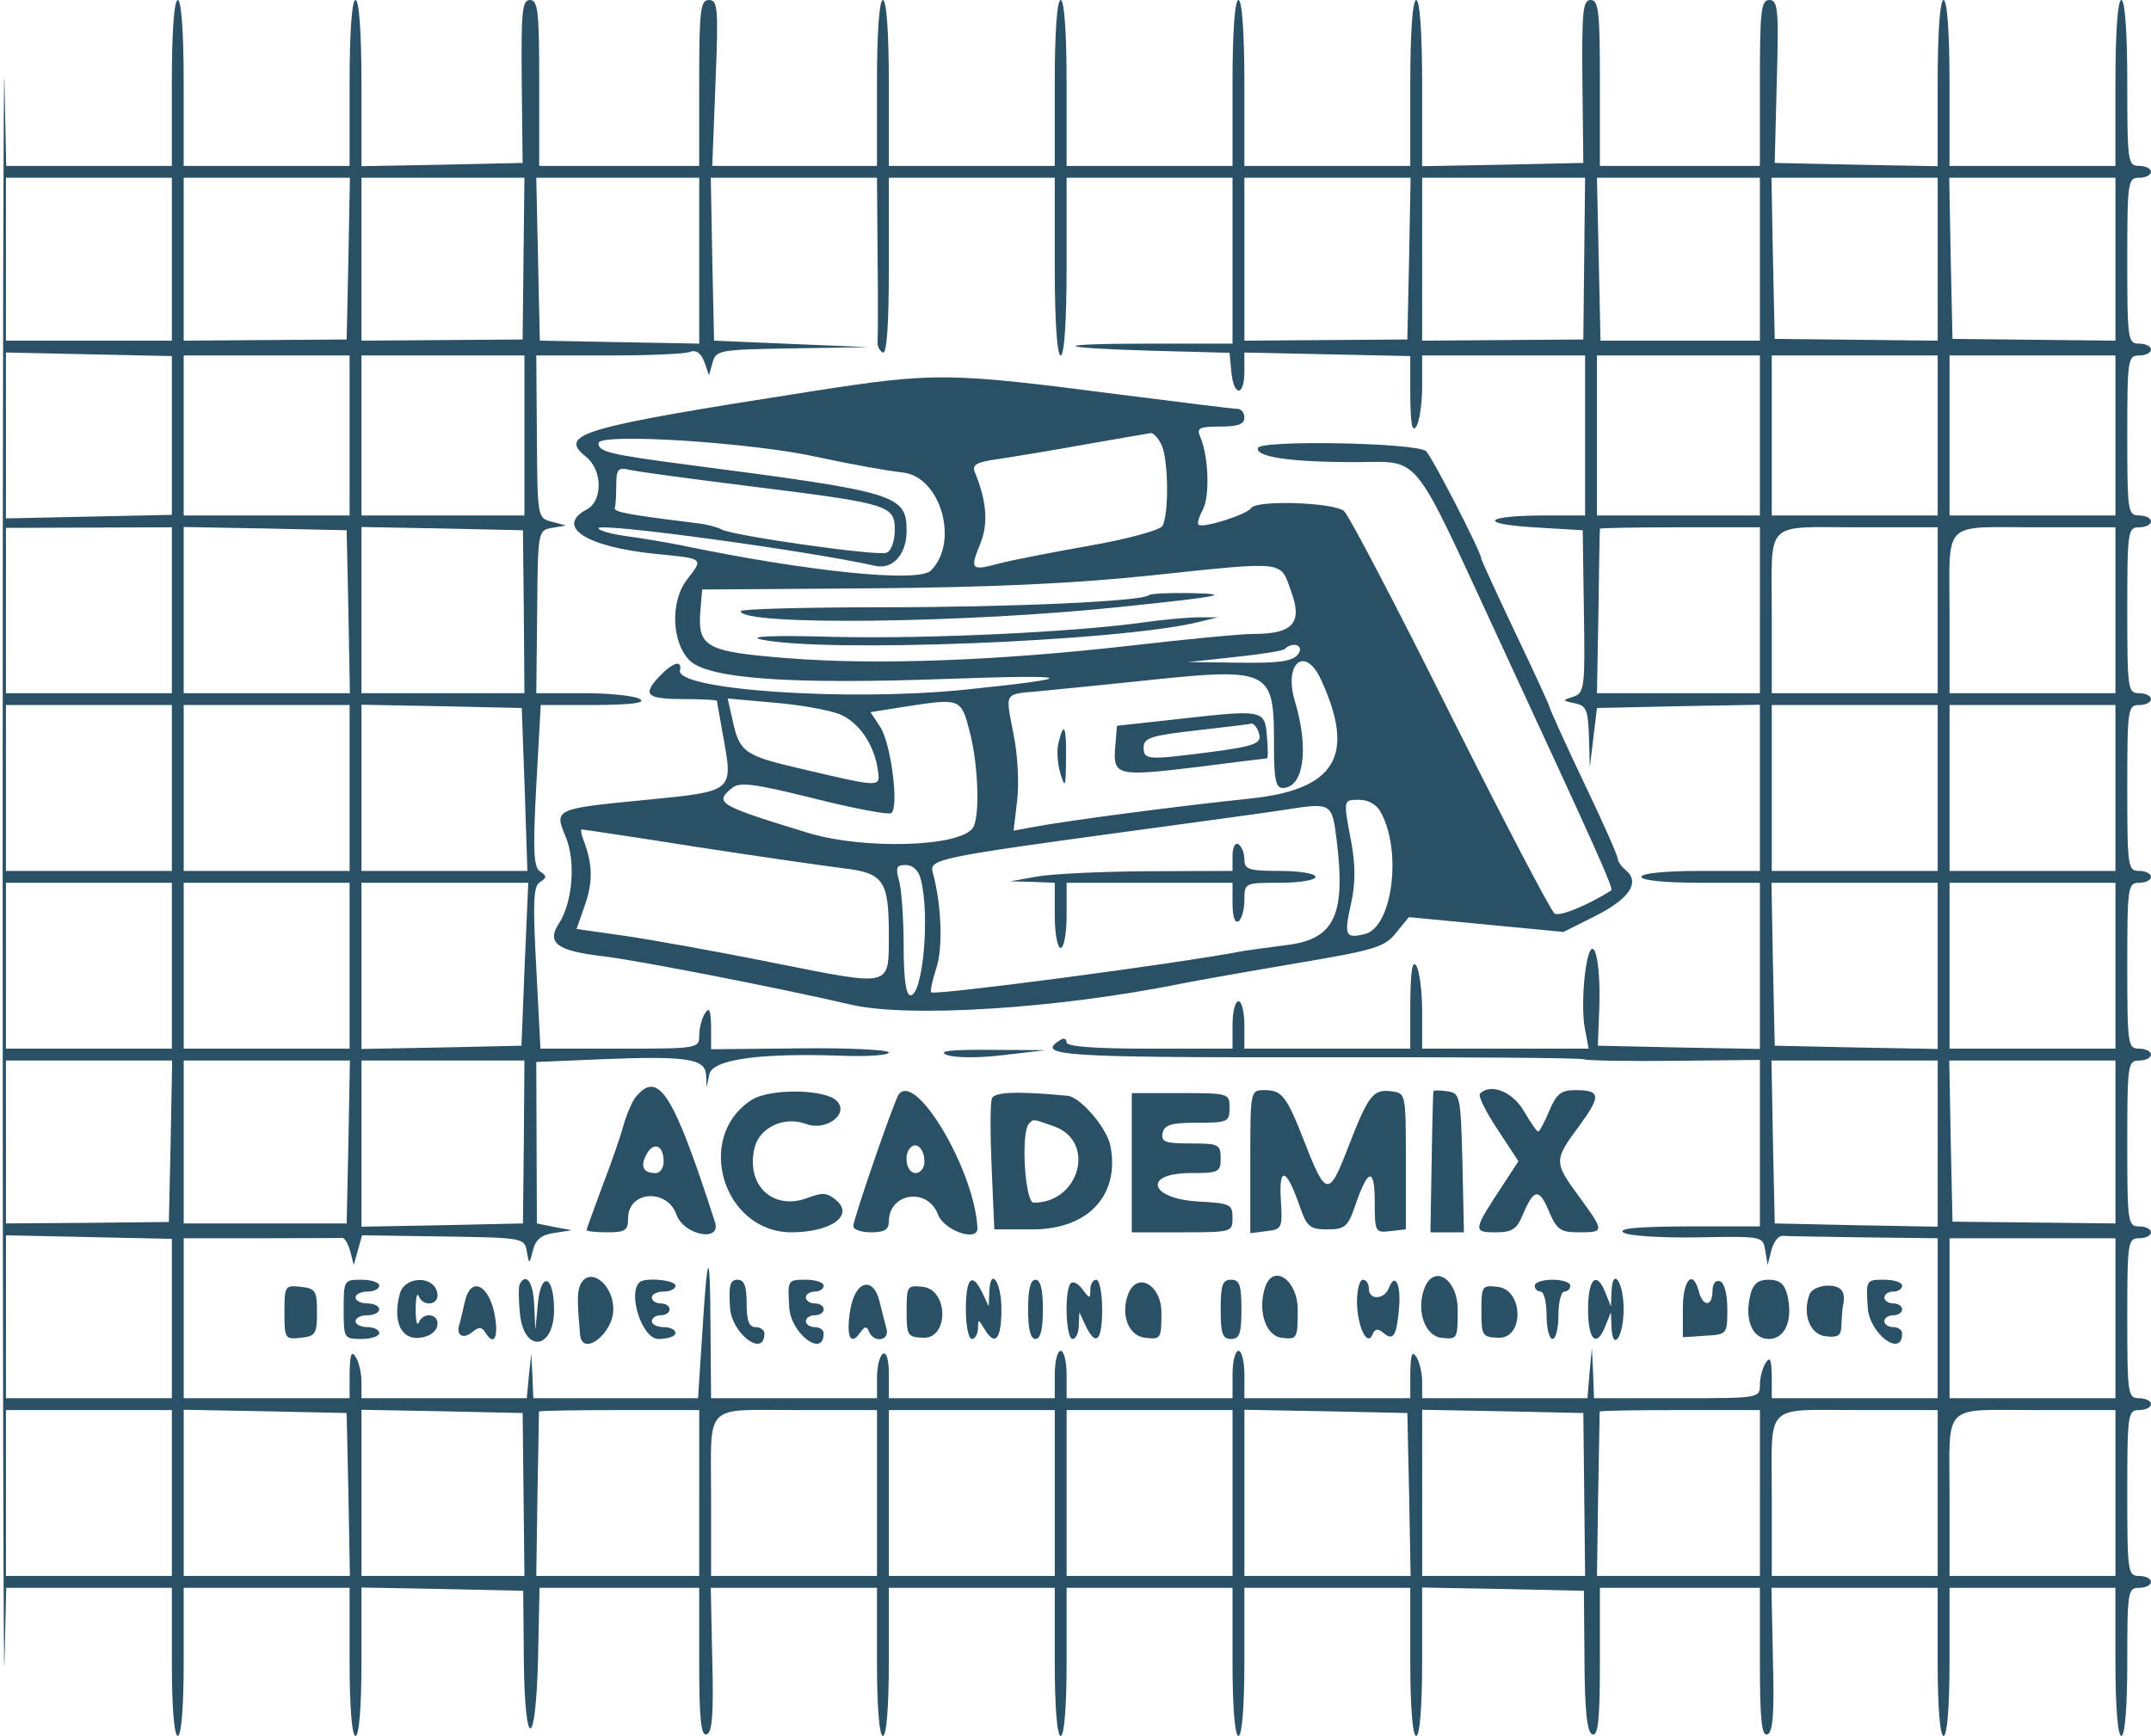  <svg version="1.0" xmlns="http://www.w3.org/2000/svg"  width="1089pt" height="879pt" viewBox="0 0 363 293"  preserveAspectRatio="xMidYMid meet">  <g transform="translate(0,293) scale(0.05,-0.05)" fill="#2a5065" stroke="none"> <path d="M9 2930 c0 -1617 3 -2825 6 -2685 l6 255 280 0 279 0 0 -250 c0 -153 8 -250 20 -250 12 0 20 97 20 250 l0 250 280 0 280 0 0 -250 c0 -153 8 -250 20 -250 12 0 20 97 20 251 l0 250 273 -5 273 -6 2 -230 c3 -313 40 -313 48 0 l5 240 270 0 269 0 0 -252 c0 -192 6 -249 25 -243 19 6 24 71 19 252 l-5 243 280 0 281 0 0 -250 c0 -153 8 -250 20 -250 12 0 20 97 20 250 l0 250 280 0 280 0 0 -250 c0 -153 8 -250 20 -250 12 0 20 97 20 250 l0 250 280 0 280 0 0 -250 c0 -153 8 -250 20 -250 12 0 20 97 20 250 l0 250 280 0 280 0 0 -250 c0 -153 8 -250 20 -250 12 0 20 97 20 251 l0 250 273 -5 273 -6 2 -238 c1 -172 9 -241 27 -247 19 -6 25 51 25 243 l0 252 270 0 270 0 0 -252 c0 -192 6 -249 25 -243 19 6 24 71 19 252 l-5 243 280 0 281 0 0 -250 c0 -153 8 -250 20 -250 12 0 20 97 20 250 l0 250 280 0 280 0 0 -250 c0 -153 8 -250 20 -250 12 0 20 97 20 250 0 237 2 250 40 250 22 0 40 9 40 20 0 11 -18 20 -40 20 -38 0 -40 13 -40 280 0 267 2 280 40 280 22 0 40 9 40 20 0 11 -18 20 -40 20 -38 0 -40 13 -40 270 0 257 2 270 40 270 22 0 40 9 40 20 0 11 -18 20 -40 20 -38 0 -40 13 -40 280 0 267 2 280 40 280 22 0 40 9 40 20 0 11 -18 20 -40 20 -38 0 -40 13 -40 280 0 267 2 280 40 280 22 0 40 9 40 20 0 11 -18 20 -40 20 -38 0 -40 13 -40 280 0 267 2 280 40 280 22 0 40 9 40 20 0 11 -18 20 -40 20 -38 0 -40 13 -40 280 0 267 2 280 40 280 22 0 40 9 40 20 0 11 -18 20 -40 20 -38 0 -40 13 -40 270 0 257 2 270 40 270 22 0 40 9 40 20 0 11 -18 20 -40 20 -38 0 -40 13 -40 280 0 267 2 280 40 280 22 0 40 9 40 20 0 11 -18 20 -40 20 -38 0 -40 13 -40 280 0 173 -8 280 -20 280 -12 0 -20 -107 -20 -280 l0 -280 -280 0 -280 0 0 280 c0 173 -8 280 -20 280 -12 0 -20 -107 -20 -281 l0 -280 -275 5 -275 6 7 275 c7 243 4 275 -25 275 -28 0 -32 -35 -32 -280 l0 -280 -270 0 -270 0 0 280 c0 239 -4 280 -31 280 -27 0 -30 -39 -28 -275 l3 -275 -272 -6 -272 -5 0 280 c0 174 -8 281 -20 281 -12 0 -20 -107 -20 -280 l0 -280 -280 0 -280 0 0 280 c0 173 -8 280 -20 280 -12 0 -20 -107 -20 -280 l0 -280 -280 0 -280 0 0 280 c0 173 -8 280 -20 280 -12 0 -20 -107 -20 -280 l0 -280 -280 0 -280 0 0 280 c0 173 -8 280 -20 280 -12 0 -20 -107 -20 -280 l0 -280 -278 0 -278 0 11 280 c10 251 8 280 -22 280 -29 0 -33 -33 -33 -280 l0 -280 -270 0 -270 0 0 280 c0 239 -4 280 -31 280 -27 0 -30 -39 -28 -275 l3 -275 -272 -6 -272 -5 0 280 c0 174 -8 281 -20 281 -12 0 -20 -107 -20 -280 l0 -280 -280 0 -280 0 0 280 c0 173 -8 280 -20 280 -12 0 -20 -107 -20 -280 l0 -280 -279 0 -280 0 -6 285 c-3 157 -6 -1038 -6 -2655z m571 2055 l0 -275 -280 0 -280 0 0 275 0 275 280 0 280 0 0 -275z m596 2 l-6 -273 -275 -2 -275 -2 0 275 0 275 281 0 280 0 -5 -273z m591 0 l-3 -273 -272 -2 -272 -2 0 275 0 275 275 0 275 0 -3 -273z m593 -7 l0 -280 -269 5 -269 5 -6 275 -6 275 275 0 275 0 0 -280z m602 15 c2 -146 1 -276 0 -288 -2 -13 6 -30 17 -37 14 -8 21 88 21 289 l0 301 280 0 280 0 0 -300 c0 -187 8 -300 20 -300 12 0 20 113 20 300 l0 300 280 0 280 0 0 -280 0 -280 -273 0 c-344 0 -342 -14 3 -24 l260 -7 6 -64 c8 -85 44 -84 44 0 l0 65 280 -6 280 -6 0 -134 c1 -94 6 -125 20 -104 11 17 20 77 20 135 l0 105 275 0 275 0 0 -270 0 -270 -133 0 c-205 0 -234 -28 -41 -40 l166 -10 4 -274 c4 -258 2 -275 -36 -288 -38 -12 -38 -13 5 -22 39 -8 45 -22 48 -112 l3 -104 12 100 12 100 275 6 275 5 0 -280 0 -281 -200 0 c-120 0 -200 -8 -200 -20 0 -12 80 -20 200 -20 l200 0 0 -281 0 -280 -274 5 -273 6 5 130 c6 188 -28 271 -48 115 -8 -63 -9 -146 -1 -185 l13 -70 -281 0 -281 0 0 125 c0 69 -9 139 -20 155 -13 21 -19 -18 -20 -125 l0 -155 -280 0 -280 0 0 80 c0 44 -9 80 -20 80 -11 0 -20 -36 -20 -80 l0 -80 -280 0 c-184 0 -280 7 -280 21 0 12 -9 16 -20 9 -88 -54 -1 -60 865 -59 487 1 892 -2 901 -7 9 -4 147 -7 305 -5 l289 3 0 -281 0 -281 -245 0 c-172 -1 -236 -7 -215 -21 17 -11 127 -18 250 -16 219 4 220 4 228 -44 l8 -49 13 50 c7 28 24 49 37 48 13 -1 137 -3 274 -5 l250 -3 0 -270 0 -270 -280 0 -280 0 0 75 c-1 56 -6 67 -20 45 -11 -16 -20 -50 -20 -75 0 -45 -3 -45 -280 -45 l-280 0 -3 85 -4 85 -8 -85 -7 -85 -279 0 -279 0 0 55 c0 30 -9 69 -20 85 -14 22 -19 7 -20 -55 l0 -85 -280 0 -280 0 0 80 c0 44 -9 80 -20 80 -11 0 -20 -36 -20 -80 l0 -80 -280 0 -280 0 0 80 c0 44 -9 80 -20 80 -11 0 -20 -36 -20 -80 l0 -80 -280 0 -280 0 0 81 c0 49 -8 76 -20 69 -11 -7 -20 -43 -20 -81 l0 -69 -280 0 -280 0 -2 235 c-1 279 -10 273 -28 -20 l-14 -215 -278 0 -278 0 -3 75 -4 75 -8 -75 -7 -75 -279 0 -279 0 0 55 c0 30 -9 69 -20 85 -14 22 -19 7 -20 -55 l0 -85 -280 0 -280 0 0 270 0 270 260 0 c143 0 267 1 275 1 8 1 20 -19 27 -45 l12 -46 14 50 14 50 274 -4 c269 -4 274 -5 282 -50 8 -46 8 -46 21 4 9 36 29 52 72 58 l59 9 -59 11 -59 12 -1 273 -1 272 212 9 c292 12 357 3 361 -51 l2 -43 9 43 c10 51 170 73 451 63 85 -3 154 2 155 11 0 9 -135 16 -300 14 l-300 -3 0 76 c-1 56 -6 68 -20 46 -11 -16 -20 -50 -20 -75 0 -44 -3 -45 -268 -45 l-268 0 -14 272 c-12 221 -10 276 12 290 24 15 24 21 1 36 -22 14 -25 70 -13 290 l15 272 182 0 c126 1 174 7 153 20 -16 11 -102 20 -190 20 l-160 0 3 275 c2 273 3 275 50 283 l47 8 -48 13 c-48 12 -48 14 -50 286 l-2 275 243 0 c134 0 258 5 275 12 21 8 37 -3 49 -33 l16 -46 12 43 c11 42 23 44 268 48 l257 4 -260 11 -260 11 -6 275 -5 275 280 0 281 0 2 -265z m1794 -8 l-6 -273 -275 -2 -275 -2 0 275 0 275 281 0 280 0 -5 -273z m591 0 l-3 -273 -272 -2 -272 -2 0 275 0 275 275 0 275 0 -3 -273z m593 -2 l0 -275 -269 0 -269 0 -6 275 -6 275 275 0 275 0 0 -275z m600 0 l0 -275 -275 3 -275 3 -6 272 -5 272 280 0 281 0 0 -275z m600 0 l0 -275 -275 3 -275 3 -6 272 -5 272 280 0 281 0 0 -275z m-6560 -595 l0 -268 -280 -6 -280 -6 0 280 0 280 280 -6 280 -6 0 -268z m600 0 l0 -270 -280 0 -280 0 0 270 0 270 280 0 280 0 0 -270z m590 0 l0 -270 -275 0 -275 0 0 270 0 270 275 0 275 0 0 -270z m4170 0 l0 -270 -275 0 -275 0 0 270 0 270 275 0 275 0 0 -270z m600 0 l0 -270 -280 0 -280 0 0 270 0 270 280 0 280 0 0 -270z m600 0 l0 -270 -280 0 -280 0 0 270 0 270 280 0 280 0 0 -270z m-6560 -590 l0 -280 -280 0 -280 0 0 279 0 279 280 1 280 1 0 -280z m596 -5 l5 -275 -280 0 -281 0 0 281 0 280 275 -5 275 -6 6 -275z m592 0 l2 -275 -275 0 -275 0 0 281 0 280 273 -5 272 -6 3 -275z m4172 5 l0 -280 -275 0 -275 0 5 275 c2 151 4 277 5 280 0 3 122 5 270 5 l270 0 0 -280z m600 0 l0 -280 -280 0 -280 0 0 267 c0 322 -29 293 293 293 l267 0 0 -280z m600 0 l0 -280 -280 0 -280 0 0 267 c0 322 -29 293 293 293 l267 0 0 -280z m-6560 -600 l0 -280 -280 0 -280 0 0 280 0 280 280 0 280 0 0 -280z m600 0 l0 -280 -280 0 -280 0 0 280 0 280 280 0 280 0 0 -280z m591 -5 l9 -275 -280 0 -280 0 0 281 0 280 271 -5 270 -6 10 -275z m4769 5 l0 -280 -280 0 -280 0 0 280 0 280 280 0 280 0 0 -280z m600 0 l0 -280 -280 0 -280 0 0 280 0 280 280 0 280 0 0 -280z m-6560 -600 l0 -280 -280 0 -280 0 0 280 0 280 280 0 280 0 0 -280z m600 0 l0 -280 -280 0 -280 0 0 280 0 280 280 0 280 0 0 -280z m591 5 l-11 -275 -270 -6 -270 -5 0 280 0 281 281 0 282 0 -12 -275z m4769 -6 l0 -280 -275 5 -275 6 -6 275 -5 275 280 0 281 0 0 -281z m600 1 l0 -280 -280 0 -280 0 0 280 0 280 280 0 280 0 0 -280z m-6564 -593 l-6 -272 -275 -3 -275 -2 0 275 0 275 281 0 280 0 -5 -273z m600 -2 l-6 -275 -275 0 -275 0 0 275 0 275 281 0 280 0 -5 -275z m592 0 l-3 -275 -272 -6 -273 -5 0 280 0 281 275 0 275 0 -2 -275z m4772 -6 l0 -280 -275 5 -275 6 -6 275 -5 275 280 0 281 0 0 -281z m600 6 l0 -275 -275 3 -275 3 -6 272 -5 272 280 0 281 0 0 -275z m-6560 -596 l0 -269 -280 0 -280 0 0 275 0 275 280 -6 280 -6 0 -269z m6560 1 l0 -270 -280 0 -280 0 0 270 0 270 280 0 280 0 0 -270z m-6560 -590 l0 -280 -280 0 -280 0 0 280 0 280 280 0 280 0 0 -280z m596 -5 l5 -275 -280 0 -281 0 0 281 0 280 275 -5 275 -6 6 -275z m591 0 l3 -275 -275 0 -275 0 0 281 0 280 272 -5 272 -6 3 -275z m593 5 l0 -280 -275 0 -275 0 4 275 c3 151 5 277 5 280 1 3 123 5 271 5 l270 0 0 -280z m600 0 l0 -280 -280 0 -280 0 0 267 c0 322 -29 293 293 293 l267 0 0 -280z m600 0 l0 -280 -280 0 -280 0 0 280 0 280 280 0 280 0 0 -280z m600 0 l0 -280 -280 0 -280 0 0 280 0 280 280 0 280 0 0 -280z m596 -5 l5 -275 -280 0 -281 0 0 281 0 280 275 -5 275 -6 6 -275z m591 0 l3 -275 -275 0 -275 0 0 281 0 280 272 -5 272 -6 3 -275z m593 5 l0 -280 -275 0 -275 0 4 275 c3 151 5 277 5 280 1 3 123 5 271 5 l270 0 0 -280z m600 0 l0 -280 -280 0 -280 0 0 267 c0 322 -29 293 293 293 l267 0 0 -280z m600 0 l0 -280 -280 0 -280 0 0 267 c0 322 -29 293 293 293 l267 0 0 -280z"/> <path d="M2740 4539 c-782 -122 -858 -144 -762 -221 56 -45 57 -149 2 -178 -108 -58 0 -127 235 -150 162 -16 160 -14 105 -85 -58 -73 -54 -212 7 -274 62 -62 335 -82 862 -63 450 16 469 5 60 -37 -392 -39 -968 0 -954 66 8 37 -25 27 -72 -23 -56 -61 -40 -74 90 -74 59 0 107 -3 107 -6 0 -4 10 -58 21 -121 34 -186 36 -184 -259 -213 -310 -30 -312 -31 -273 -124 35 -83 24 -223 -23 -294 -42 -65 -6 -92 149 -110 113 -13 600 -108 835 -163 197 -46 699 -14 1120 71 55 11 230 42 390 69 261 44 294 54 332 102 l43 53 261 -25 261 -25 110 55 c113 58 149 112 101 153 -15 12 -28 30 -28 40 0 9 -50 123 -112 252 -62 130 -114 245 -117 256 -2 11 -56 127 -118 257 -62 131 -113 242 -113 246 0 22 -168 348 -187 364 -35 29 -558 38 -567 11 -10 -30 107 -48 326 -48 227 0 187 49 483 -590 339 -732 392 -850 383 -856 -79 -50 -174 -89 -191 -78 -12 8 -171 311 -353 675 -181 363 -342 671 -358 684 -35 29 -295 38 -313 10 -14 -22 -165 -70 -178 -56 -5 4 2 27 15 51 24 45 19 182 -9 245 -13 30 -4 35 67 35 60 0 82 8 82 30 0 17 -11 30 -25 30 -14 0 -191 22 -395 48 -579 75 -623 76 -1040 11z m1179 -178 c25 -46 27 -240 4 -277 -9 -14 -119 -44 -245 -66 -125 -22 -263 -49 -305 -60 -96 -26 -100 -21 -65 65 28 67 23 144 -17 241 -12 27 3 36 82 47 54 8 187 30 297 50 110 19 206 36 214 37 8 1 24 -15 35 -37z m-1159 -44 c105 -23 233 -46 286 -52 128 -12 193 -234 96 -331 -42 -42 -413 -4 -842 85 -49 10 -133 24 -185 31 -52 7 -95 19 -95 27 0 20 700 -75 934 -127 59 -14 106 39 106 118 0 122 -32 131 -730 222 -276 36 -310 45 -310 74 0 36 521 2 740 -47z m-240 -97 c483 -60 500 -65 500 -149 0 -38 -12 -71 -28 -77 -30 -12 -523 58 -557 79 -12 7 -49 17 -83 21 -231 28 -281 38 -277 51 3 8 5 43 5 77 0 54 6 61 45 52 25 -6 203 -30 395 -54z m1838 -357 c39 -106 6 -143 -127 -143 -44 0 -229 -18 -411 -39 -445 -51 -859 -67 -1160 -43 -279 22 -306 37 -296 162 l6 70 570 4 c396 3 683 16 940 43 466 49 440 52 478 -54z m22 -213 c-19 -23 -66 -29 -197 -27 l-173 2 158 17 c86 9 162 21 168 27 28 28 69 11 44 -19z m79 -85 c118 -257 49 -371 -242 -401 -240 -25 -606 -73 -725 -95 l-71 -13 12 101 c7 56 2 157 -12 224 -28 145 -35 135 90 146 54 5 189 19 299 30 490 52 490 52 490 -226 0 -102 7 -131 29 -131 71 0 90 131 42 291 -40 131 34 192 88 74z m-1625 -116 c65 -27 117 -102 129 -189 8 -59 13 -59 -260 5 -194 45 -208 56 -232 171 l-15 66 157 -14 c86 -7 186 -25 221 -39z m439 -59 c29 -111 35 -287 11 -324 -41 -65 -366 -75 -555 -18 -305 93 -320 102 -258 152 25 21 74 15 275 -35 134 -34 252 -56 262 -50 27 17 0 234 -37 291 l-33 50 126 20 c178 27 180 26 209 -86z m1388 -273 c72 -133 38 -387 -54 -410 -67 -16 -71 -6 -47 103 15 66 15 129 1 206 -28 147 -28 144 28 144 30 0 59 -17 72 -43z m-150 -89 c32 -256 -6 -338 -166 -358 -62 -8 -129 -17 -147 -20 -214 -42 -1043 -151 -1055 -140 -4 4 4 41 17 81 23 69 18 213 -11 321 -14 48 1 52 701 147 242 33 463 63 490 68 153 24 156 22 171 -99z m-2160 -27 c208 -32 431 -64 495 -72 137 -16 154 -42 154 -225 -1 -178 14 -174 -381 -96 -192 39 -422 80 -511 93 l-162 23 29 83 c27 78 25 138 -6 218 -7 19 -10 35 -5 35 4 0 179 -26 387 -59z m756 -106 c33 -120 8 -395 -34 -395 -15 0 -23 55 -23 165 0 91 -7 190 -15 220 -13 46 -10 55 22 55 23 0 43 -18 50 -45z"/> <path d="M3878 3851 c-21 -21 -466 -41 -903 -41 -261 0 -475 -6 -475 -13 0 -50 761 -41 1290 15 343 36 374 43 218 46 -67 1 -125 -2 -130 -7z"/> <path d="M3860 3759 c-236 -33 -725 -56 -1040 -49 -210 6 -301 2 -250 -9 215 -45 1195 -7 1470 58 l70 17 -70 0 c-38 -1 -119 -8 -180 -17z"/> <path d="M3970 3432 l-200 -22 -6 -72 c-8 -97 7 -100 279 -67 125 16 230 29 233 29 4 0 4 34 0 75 -7 90 -12 90 -306 57z m277 -41 c16 -41 -4 -49 -171 -71 -204 -26 -216 -25 -216 17 0 32 25 40 175 57 96 11 181 21 188 23 7 2 18 -10 24 -26z"/> <path d="M3573 3354 c-7 -25 -4 -72 6 -105 16 -52 18 -47 19 46 2 113 -7 133 -25 59z"/> <path d="M4160 2971 l0 -51 -285 -1 c-157 -1 -325 -9 -375 -18 l-90 -16 75 -2 75 -3 0 -110 c0 -60 9 -110 20 -110 11 0 20 50 20 110 l0 110 280 0 280 0 0 -71 c0 -43 8 -66 20 -59 11 7 20 39 20 71 0 59 1 59 120 59 67 0 120 9 120 20 0 11 -53 20 -120 20 -105 0 -120 5 -120 39 0 21 -9 44 -20 51 -11 7 -20 -10 -20 -39z"/> <path d="M3195 2299 c27 -10 106 -11 190 -1 l145 17 -190 1 c-133 1 -176 -4 -145 -17z"/> <path d="M2145 2156 c-11 -14 -30 -57 -41 -96 -10 -38 -43 -132 -72 -207 -28 -76 -52 -141 -52 -145 0 -5 32 -8 70 -8 60 0 70 6 70 48 0 92 132 101 163 12 25 -70 153 -95 130 -25 -141 437 -191 515 -268 421z m95 -217 c0 -22 -12 -39 -27 -39 -42 0 -53 22 -31 63 24 45 58 31 58 -24z"/> <path d="M2537 2147 c-195 -125 -96 -448 136 -447 130 1 208 55 152 106 -32 28 -47 30 -100 10 -117 -44 -209 44 -178 170 17 69 101 107 173 80 68 -26 148 34 104 78 -40 40 -227 42 -287 3z"/> <path d="M3032 2163 c-18 -30 -152 -419 -152 -442 0 -12 27 -21 60 -21 44 0 60 9 60 36 0 98 131 117 166 24 21 -55 136 -94 133 -45 -10 197 -213 536 -267 448z m88 -224 c0 -22 -13 -39 -30 -39 -30 0 -42 61 -17 86 21 21 47 -5 47 -47z"/> <path d="M3348 2152 c-6 -14 -6 -119 -1 -234 l9 -208 130 0 c186 0 294 115 262 281 -11 60 -101 166 -145 170 -169 16 -247 13 -255 -9z m209 -94 c143 -50 88 -258 -68 -258 -30 0 -44 238 -16 267 17 16 10 17 84 -9z"/> <path d="M3820 1935 l0 -235 170 0 c167 0 170 1 170 49 0 46 -8 49 -115 55 -166 9 -190 96 -26 96 94 0 101 3 101 50 0 47 -7 50 -101 50 -86 0 -101 5 -95 35 6 28 28 35 117 35 103 0 109 3 109 50 0 49 -2 50 -165 50 l-165 0 0 -235z"/> <path d="M4220 1939 l0 -242 54 7 c53 6 55 10 49 106 -7 115 19 107 63 -20 25 -72 35 -80 94 -80 59 0 69 8 94 80 43 127 66 131 66 13 0 -102 2 -105 52 -99 l53 6 0 230 c0 229 0 230 -49 236 -62 8 -77 -12 -147 -192 -64 -166 -74 -165 -148 26 -59 150 -74 170 -133 170 -48 0 -48 -1 -48 -241z"/> <path d="M4838 2176 c-1 -3 -4 -112 -6 -241 l-4 -235 57 0 56 0 -5 235 c-6 227 -8 235 -51 241 -25 4 -46 4 -47 0z"/> <path d="M4995 2168 c-7 -7 20 -61 59 -120 l71 -108 -49 -75 c-105 -159 -106 -165 -29 -165 57 0 72 10 93 60 37 88 55 90 88 11 26 -62 39 -71 101 -71 87 0 87 2 1 120 -86 117 -86 123 0 239 75 103 73 121 -14 121 -47 0 -63 -13 -87 -70 -16 -38 -33 -70 -37 -70 -5 0 -27 32 -49 70 -39 66 -112 94 -148 58z"/> <path d="M1160 1440 c0 -98 1 -100 60 -100 33 0 60 9 60 20 0 11 -18 20 -40 20 -22 0 -40 9 -40 20 0 11 18 20 40 20 22 0 40 9 40 20 0 11 -18 20 -40 20 -22 0 -40 9 -40 20 0 11 18 20 40 20 22 0 40 9 40 20 0 11 -27 20 -60 20 -59 0 -60 -2 -60 -100z"/> <path d="M1349 1491 c-24 -92 5 -154 67 -147 32 3 56 20 60 41 8 40 -47 49 -63 10 -5 -14 -10 7 -10 45 0 39 5 59 10 45 16 -39 71 -30 63 10 -11 61 -112 58 -127 -4z"/> <path d="M1754 1525 c-4 -8 -4 -54 1 -101 14 -133 115 -120 115 14 0 119 -45 133 -55 18 l-8 -86 -4 85 c-3 76 -27 111 -49 70z"/> <path d="M1956 1516 c-8 -22 -7 -67 2 -162 8 -76 112 4 112 86 0 91 -88 150 -114 76z"/> <path d="M2158 1531 c-40 -40 10 -191 64 -191 32 0 58 9 58 20 0 11 -18 20 -40 20 -22 0 -40 9 -40 20 0 11 14 20 30 20 17 0 30 9 30 20 0 11 -13 20 -30 20 -16 0 -30 9 -30 20 0 11 18 20 40 20 22 0 40 9 40 20 0 19 -104 29 -122 11z"/> <path d="M2464 1445 c6 -88 116 -170 116 -86 0 11 -13 21 -30 21 -22 0 -30 22 -30 80 0 59 -8 80 -31 80 -25 0 -30 -20 -25 -95z"/> <path d="M2664 1445 c6 -88 116 -170 116 -86 0 11 -13 21 -30 21 -16 0 -30 9 -30 20 0 11 14 20 30 20 17 0 30 9 30 20 0 11 -13 20 -30 20 -16 0 -30 9 -30 20 0 11 14 20 30 20 17 0 30 9 30 20 0 11 -27 20 -61 20 -61 0 -61 -1 -55 -95z"/> <path d="M3260 1440 c0 -55 9 -100 20 -100 11 0 20 16 21 35 0 33 1 33 21 0 36 -62 58 -37 58 65 0 96 -39 147 -41 55 l-2 -45 -21 45 c-35 73 -56 52 -56 -55z"/> <path d="M3470 1440 c0 -67 8 -100 25 -100 17 0 25 33 25 100 0 67 -8 100 -25 100 -17 0 -25 -33 -25 -100z"/> <path d="M3614 1528 c-22 -22 -17 -188 6 -188 11 0 21 20 21 45 l2 45 21 -45 c35 -73 56 -52 56 55 0 55 -9 100 -20 100 -11 0 -20 -15 -20 -34 0 -31 -2 -31 -26 1 -14 20 -32 29 -40 21z"/> <path d="M4120 1440 c0 -82 6 -100 35 -100 29 0 35 18 35 100 0 82 -6 100 -35 100 -29 0 -35 -18 -35 -100z"/> <path d="M4270 1515 c-26 -79 2 -165 56 -171 52 -6 54 -4 54 95 0 100 -82 157 -110 76z"/> <path d="M4580 1465 c1 -83 35 -154 53 -109 8 19 18 20 37 4 33 -28 44 -9 52 84 7 80 -13 122 -34 69 -15 -41 -68 -43 -68 -3 0 17 -9 30 -20 30 -11 0 -20 -34 -20 -75z"/> <path d="M4808 1512 c-29 -75 1 -162 57 -168 54 -6 55 -4 55 95 0 103 -80 155 -112 73z"/> <path d="M5180 1520 c0 -11 9 -20 20 -20 11 0 20 -36 20 -80 0 -44 9 -80 20 -80 11 0 20 36 20 80 0 44 9 80 20 80 11 0 20 9 20 20 0 11 -27 20 -60 20 -33 0 -60 -9 -60 -20z"/> <path d="M5360 1440 c0 -105 29 -132 59 -55 l18 45 2 -45 c2 -92 41 -41 41 55 0 96 -39 147 -41 55 l-2 -45 -18 45 c-30 77 -59 50 -59 -55z"/> <path d="M5680 1443 l0 -97 75 5 c74 4 75 5 75 90 0 51 -10 89 -25 94 -15 5 -25 -9 -25 -33 0 -53 -32 -55 -46 -2 -20 77 -54 41 -54 -57z"/> <path d="M5908 1490 c-21 -84 6 -150 62 -150 56 0 83 66 62 150 -9 36 -26 50 -62 50 -36 0 -53 -14 -62 -50z"/> <path d="M6304 1445 c6 -88 116 -170 116 -86 0 11 -13 21 -30 21 -16 0 -30 9 -30 20 0 11 14 20 30 20 17 0 30 9 30 20 0 11 -13 20 -30 20 -16 0 -30 9 -30 20 0 11 14 20 30 20 17 0 30 9 30 20 0 11 -27 20 -61 20 -61 0 -61 -1 -55 -95z"/> <path d="M960 1430 c0 -89 2 -92 55 -86 50 5 55 14 55 86 0 72 -5 81 -55 86 -53 6 -55 3 -55 -86z"/> <path d="M1569 1466 c-7 -31 -15 -66 -19 -79 -11 -36 14 -49 45 -23 22 18 32 17 45 -5 30 -48 45 -5 27 75 -23 95 -80 114 -98 32z"/> <path d="M2870 1439 c-15 -89 0 -125 33 -78 15 22 23 23 30 4 16 -40 71 -31 59 10 -5 19 -16 60 -23 90 -21 89 -83 72 -99 -26z"/> <path d="M3060 1434 c0 -83 3 -88 57 -90 86 -2 84 162 -2 172 -53 6 -55 3 -55 -82z"/> <path d="M3808 1492 c-27 -70 1 -142 57 -148 53 -6 55 -3 55 85 0 94 -82 140 -112 63z"/> <path d="M5000 1434 c0 -83 3 -88 58 -90 87 -2 84 162 -3 172 -53 6 -55 3 -55 -82z"/> <path d="M6108 1492 c-26 -68 1 -138 55 -143 42 -5 52 3 52 38 1 23 3 52 5 63 11 49 -4 70 -51 70 -27 0 -55 -13 -61 -28z"/> </g> </svg> 